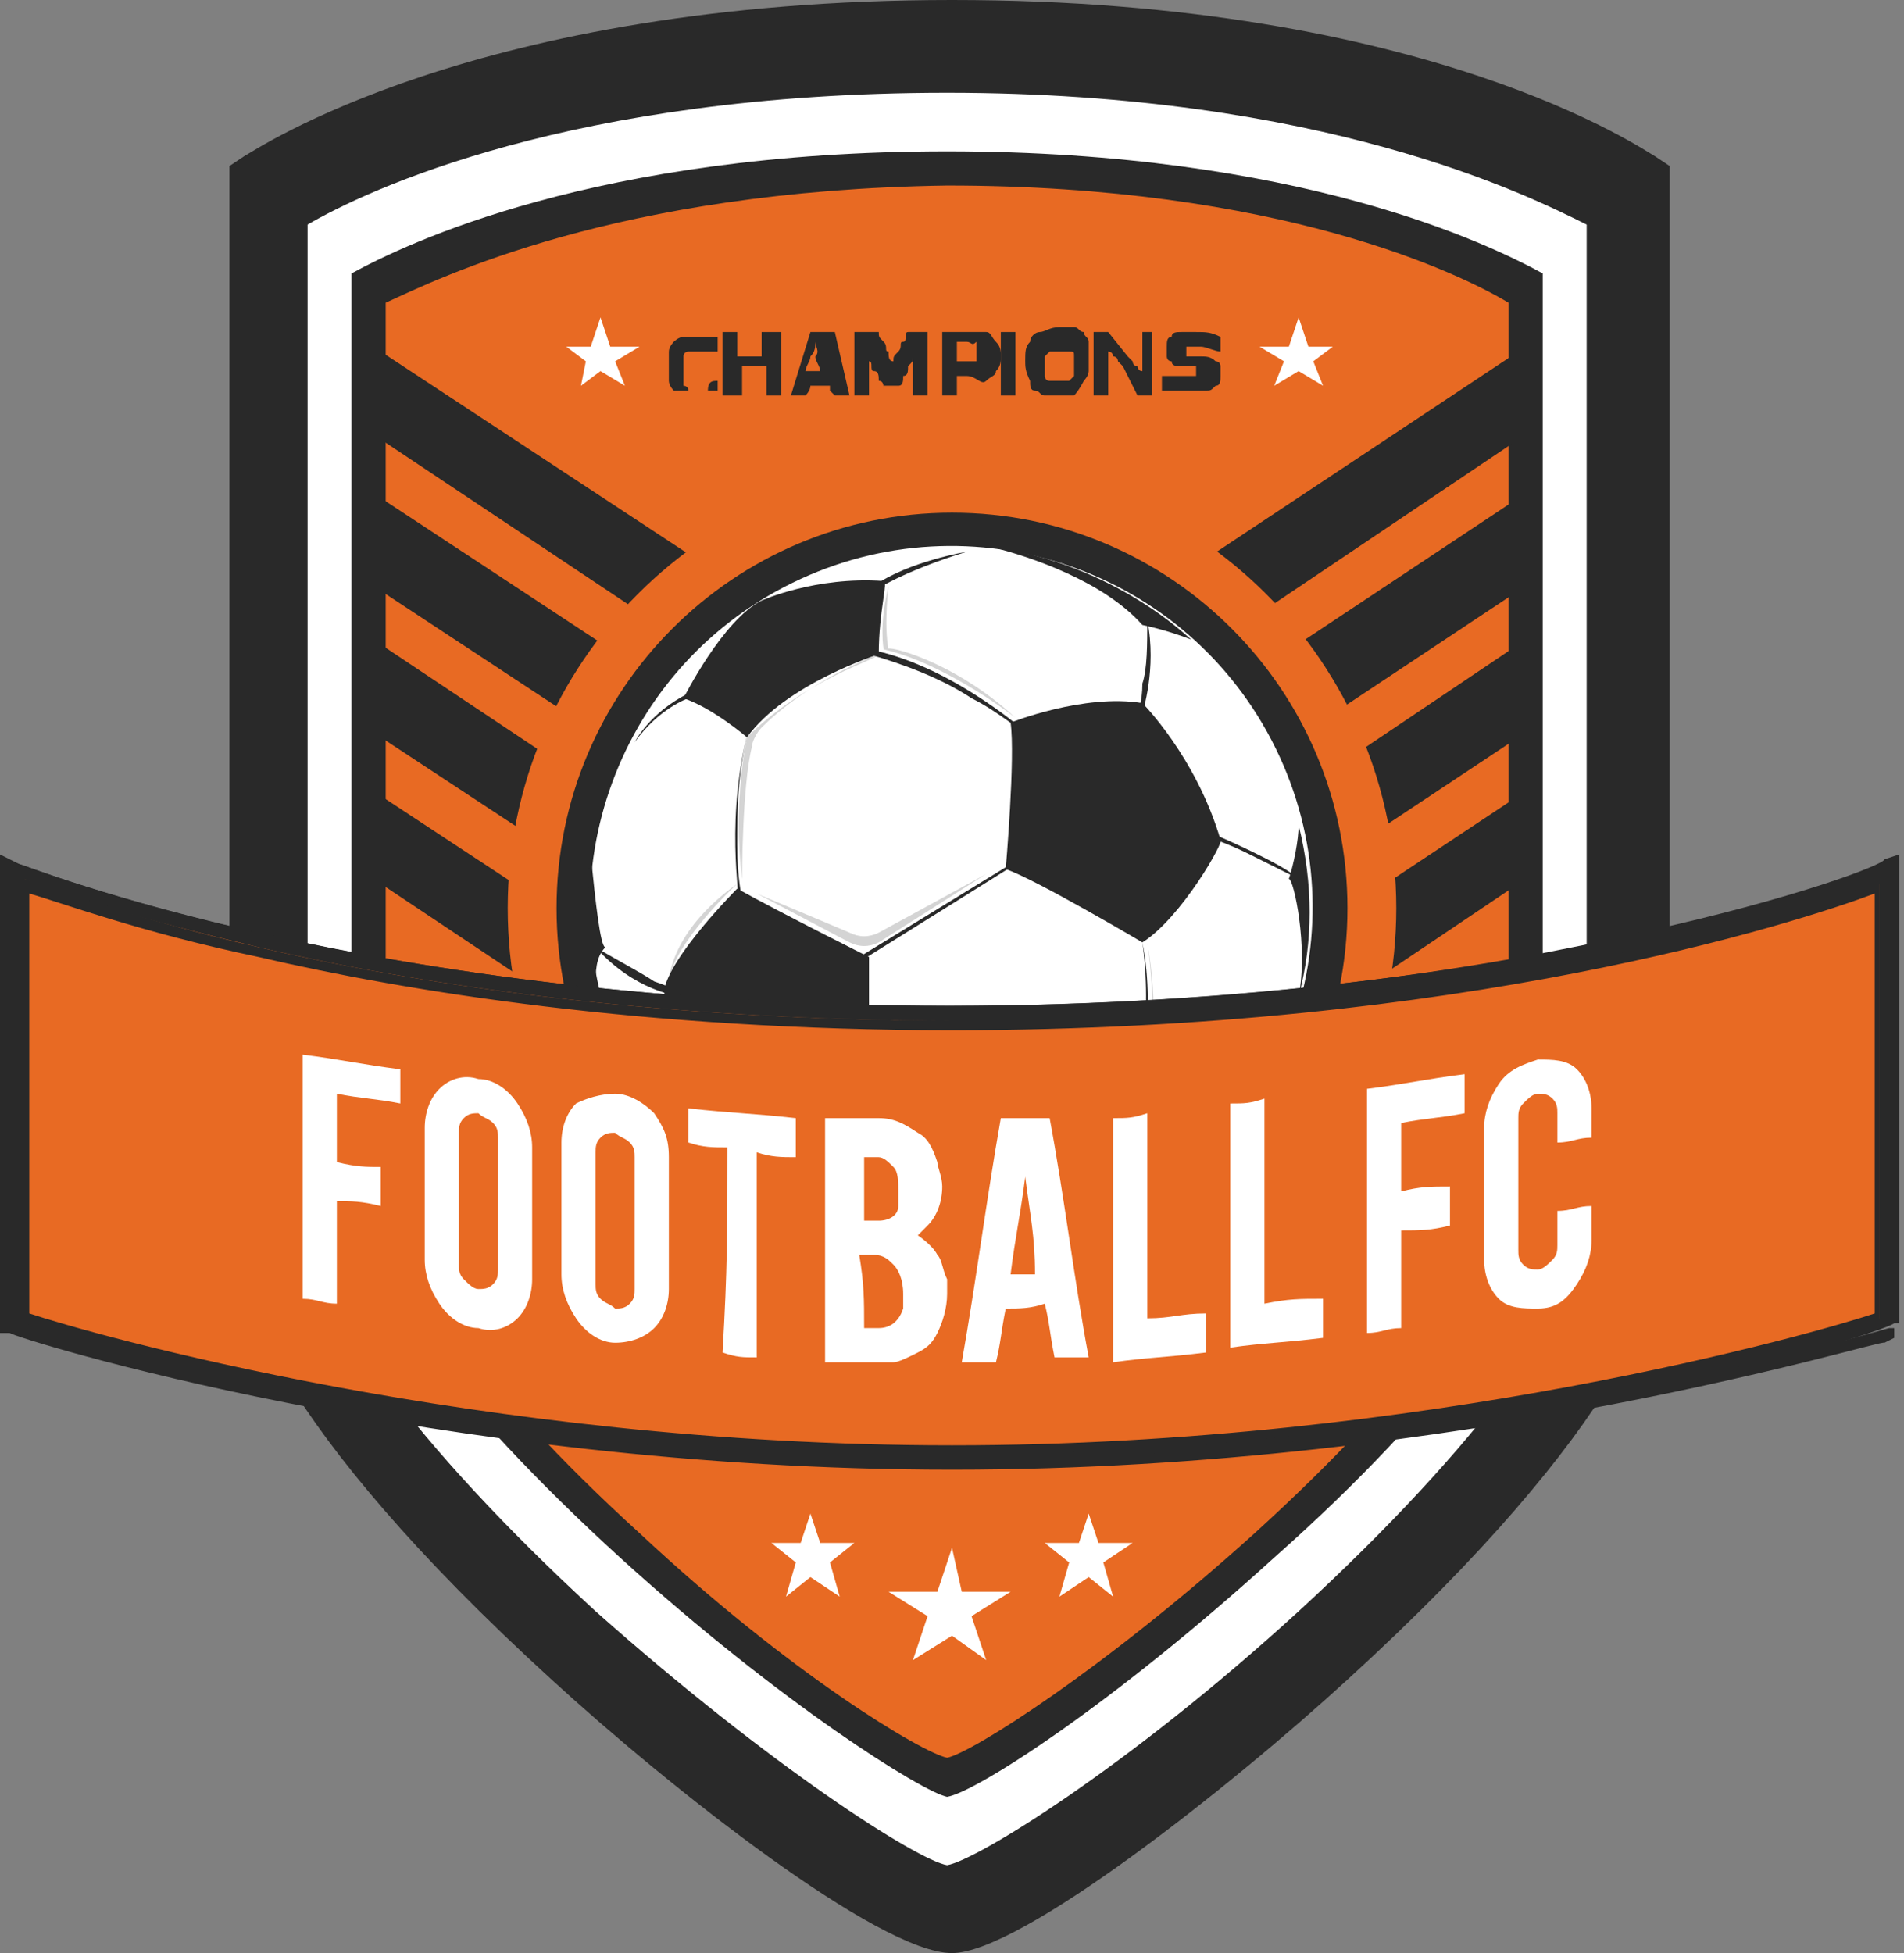 <svg width="39" height="40" viewBox="0 0 39 40" fill="none" xmlns="http://www.w3.org/2000/svg">
<rect x="0" y="0" width="39" height="40" fill="#808080" stroke="none"/>
<g clip-path="url(#clip0_274_111)">
<path d="M19.5 40C18 40 13.7 36.6 11.3 34.4C5.6 29.2 4.7 26.3 4.7 25V3.4L5 3.2C5.2 3.1 9.7 0 19.5 0C29.3 0 33.7 3.1 33.9 3.2L34.2 3.4V25C34.2 26.3 33.3 29.2 27.6 34.4C25.2 36.6 20.9 40 19.5 40Z" fill="#292929"/>
<path d="M6.3 4.6V25C6.3 26.6 8.5 29.6 12.2 33C15.8 36.2 18.8 38.1 19.4 38.2C20 38.1 23.1 36.2 26.6 33C30.3 29.6 32.5 26.6 32.5 25V4.6C31.3 4 27.1 1.9 19.4 1.9C11.7 1.9 7.5 3.9 6.3 4.6Z" fill="white"/>
<path d="M7.2 5.6V24.5C7.2 26 9.3 28.8 12.7 31.9C16 34.9 18.9 36.7 19.4 36.8C20 36.7 22.8 34.9 26.1 31.9C29.6 28.8 31.6 26 31.6 24.5V5.6C30.5 5 26.6 3.1 19.4 3.1C12.2 3.1 8.3 5 7.2 5.6Z" fill="#292929"/>
<path d="M7.9 6.2V24.3C7.9 25.7 9.8 28.4 13.1 31.4C16.2 34.3 18.9 35.9 19.4 36C19.9 35.9 22.6 34.2 25.7 31.4C29 28.4 30.9 25.8 30.9 24.3V6.2C29.9 5.6 26.2 3.8 19.4 3.8C12.6 3.9 9 5.7 7.9 6.2Z" fill="#E86A23"/>
<path d="M19.5 31.7L19.7 32.6H20.7L19.9 33.1L20.2 34L19.5 33.5L18.7 34L19 33.1L18.2 32.6H19.2L19.5 31.7Z" fill="white"/>
<path d="M16.6 31L16.8 31.6H17.5L17 32L17.2 32.7L16.6 32.3L16.1 32.7L16.3 32L15.8 31.6H16.4L16.6 31Z" fill="white"/>
<path d="M22.3 31L22.5 31.6H23.2L22.6 32L22.8 32.7L22.3 32.3L21.7 32.7L21.9 32L21.4 31.6H22.1L22.3 31Z" fill="white"/>
<path d="M19.5 14.9L7.8 7.2V9L19.5 16.8L31.1 9V7.2L19.5 14.9Z" fill="#292929"/>
<path d="M7.8 10.2V12.1L19.5 19.8L31.1 12.1V10.2L19.5 17.9L7.8 10.2Z" fill="#292929"/>
<path d="M7.8 13.2V15.1L19.5 22.8L31.1 15.1V13.2L19.5 21L7.8 13.2Z" fill="#292929"/>
<path d="M7.8 16.3V18.1L19.5 25.9L31.1 18.1V16.3L19.5 24L7.8 16.3Z" fill="#292929"/>
<path d="M19.5 27.7C24.526 27.7 28.6 23.626 28.6 18.6C28.6 13.574 24.526 9.5 19.5 9.5C14.474 9.5 10.4 13.574 10.4 18.6C10.4 23.626 14.474 27.7 19.5 27.7Z" fill="#E86A23"/>
<path d="M19.5 26.7C23.974 26.7 27.6 23.073 27.6 18.6C27.6 14.127 23.974 10.5 19.5 10.5C15.027 10.5 11.4 14.127 11.4 18.6C11.4 23.073 15.027 26.7 19.5 26.7Z" fill="#292929"/>
<path d="M22.741 25.229C26.411 23.43 27.928 18.997 26.13 15.327C24.332 11.657 19.899 10.14 16.229 11.938C12.559 13.736 11.041 18.169 12.84 21.839C14.638 25.509 19.071 27.027 22.741 25.229Z" fill="white"/>
<path d="M20.8 17.7L17.6 19.7V19.6L20.7 17.7H20.8Z" fill="#292929"/>
<path d="M20.9 14.9C20.9 15 20.5 14.6 19.9 14.3C19.3 13.9 18.5 13.6 17.8 13.4V13.3C19.4 13.6 20.9 14.9 20.9 14.9Z" fill="#292929"/>
<path d="M15.4 14.7C15.1 15.7 15.1 16.6 15.1 17.3C15.1 18 15.2 18.4 15.2 18.4H15.1C15.2 18.5 14.8 16.7 15.4 14.7Z" fill="#292929"/>
<path d="M23.4 19.3C23.7 20.8 23.3 22.5 23.3 22.5H23.2C23.2 22.5 23.3 22.1 23.4 21.5C23.5 20.8 23.5 20 23.4 19.3C23.3 19.2 23.3 19.1 23.2 19H23.3C23.3 19 23.4 19.2 23.4 19.3Z" fill="#292929"/>
<path d="M19.6 23.6C20.2 23.9 20.8 24 20.8 24V24.1C20.8 24.1 18.7 23.6 17.6 22.4C18.1 22.9 18.9 23.3 19.6 23.6Z" fill="#292929"/>
<path d="M23.5 12.7C23.7 13.7 23.4 14.6 23.4 14.6H23.3C23.3 14.6 23.4 14.4 23.4 14C23.5 13.7 23.5 13.2 23.5 12.7C23.4 12.6 23.4 12.6 23.4 12.5H23.5C23.4 12.6 23.5 12.7 23.5 12.7Z" fill="#292929"/>
<path d="M13.4 20.1C13.7 20.2 13.9 20.3 13.9 20.3V20.4C13.9 20.4 13 20.3 12.2 19.4C12.7 19.7 13.1 19.9 13.4 20.1Z" fill="#292929"/>
<path d="M15.2 22.7C15.2 22.7 15.1 23.4 15.3 24.4C15.3 24.5 15.4 24.6 15.4 24.7C15.4 24.6 15.3 24.5 15.3 24.4C15.1 23.4 15.2 22.7 15.2 22.7Z" fill="#292929"/>
<path d="M26.6 18C26.4 17.9 26 17.7 25.6 17.5C25.2 17.3 24.9 17.2 24.9 17.2V17.1C24.9 17.1 26.3 17.7 26.6 18Z" fill="#292929"/>
<path d="M26.7 20.1C26 22.3 24.6 23.2 24.6 23.2C24.6 23.2 24.9 23 25.4 22.5C25.8 21.9 26.4 21.2 26.7 20.1Z" fill="#292929"/>
<path d="M20.7 25.4C20.7 25.4 19 25.9 17.2 25.7C17.2 25.7 19.2 26.1 20.7 25.4Z" fill="white"/>
<path d="M14.1 14.3C14.1 14.3 13.5 14.5 13 15.2C13 15.2 13.3 14.6 14.1 14.2V14.3Z" fill="#292929"/>
<path d="M17.9 12.1C17.9 12.1 18.5 11.7 19.8 11.3C19.8 11.3 18.6 11.5 17.9 12V12.1Z" fill="#292929"/>
<path d="M24.9 23C24.4 24.2 23 25.2 23 25.2C21.7 25.7 20.6 25.6 20.6 25.6V24C21.8 23.6 23.4 22.4 23.4 22.4L24.9 23Z" fill="#292929"/>
<path d="M23.4 19.3C23.4 19.3 21.2 18 20.6 17.8C20.6 17.8 20.8 15.5 20.7 14.8C20.7 14.8 22.2 14.2 23.4 14.4C23.4 14.4 24.5 15.5 25 17.2C25.1 17.2 24.2 18.8 23.4 19.3Z" fill="#292929"/>
<path d="M18 13.4C18 13.4 16.1 14 15.3 15.1C15.3 15.1 14.6 14.5 14 14.3C14 14.3 14.8 12.7 15.6 12.3C15.6 12.3 16.7 11.8 18.1 11.9C18.2 11.9 18 12.5 18 13.4Z" fill="#292929"/>
<path d="M17.8 22.6C17.8 22.6 17.8 20.5 17.8 19.6C17.8 19.6 16 18.7 15.1 18.2C15.1 18.2 13.7 19.6 13.6 20.3C13.6 20.3 13.9 21.9 15.1 23C15.2 22.9 16.4 23.3 17.8 22.6Z" fill="#292929"/>
<path d="M17.7 22.5C17.7 22.5 17.7 20.5 17.7 19.7C17.7 19.7 16 18.8 15.2 18.3C15.2 18.3 13.9 19.6 13.8 20.3C13.8 20.3 14.1 21.8 15.2 22.9C15.2 22.8 16.3 23.2 17.7 22.5Z" fill="#292929"/>
<path d="M26.6 20.4C26.9 19.3 26.9 18.1 26.6 16.9C26.6 17.2 26.5 17.7 26.4 18C26.5 18 26.8 19.4 26.6 20.4Z" fill="#292929"/>
<path d="M23.4 12.8C23.4 12.8 23.9 12.9 24.4 13.1C23.3 12.1 21.8 11.4 20.3 11.2C21.1 11.4 22.6 11.9 23.4 12.8Z" fill="#292929"/>
<path d="M12.1 17.5C12 18.4 12 19.3 12.2 20.2C12.2 19.9 12.2 19.6 12.4 19.4C12.3 19.4 12.2 18.5 12.1 17.5Z" fill="#292929"/>
<path d="M15.4 24.5C14.9 24.4 14.2 23.8 13.8 23.4C14.8 24.6 16.1 25.4 17.5 25.8C16.4 25.3 15.4 24.5 15.4 24.5Z" fill="#292929"/>
<g opacity="0.2">
<path d="M20.2 17.9L18 19.3C17.8 19.4 17.6 19.4 17.4 19.3L15.5 18.3C15.3 18.2 15.3 18.2 15.5 18.3L17.4 19.1C17.6 19.2 17.8 19.2 18 19.1L20.2 17.9C20.4 17.8 20.4 17.8 20.2 17.9Z" fill="#292929"/>
<path d="M23.5 19.3C23.5 19.3 23.8 21.2 23.4 22.3L24.8 22.9L23.5 22.2C23.5 22.3 23.8 21 23.5 19.3Z" fill="#292929"/>
<path d="M24.9 23C24.9 23 24.6 24 23.3 24.9C23.3 24.9 24.5 24.3 24.9 23Z" fill="#292929"/>
<path d="M20.8 14.7C20.8 14.7 19.4 13.6 18.1 13.3C18.1 13.3 18 12.8 18.2 12C18.2 12 18.1 12.8 18.2 13.3C18.1 13.2 19.5 13.5 20.8 14.7Z" fill="#292929"/>
<path d="M15.3 15.1C15.3 15.1 15 16.4 15.2 18C15.2 18 15.2 16.1 15.4 15.3C15.4 15.2 15.5 15 15.6 14.9C15.9 14.6 16.7 13.9 18 13.4C18 13.5 16.5 13.9 15.3 15.1Z" fill="#292929"/>
<path d="M15.1 18.1C15.1 18.1 13.8 19.3 13.7 20.1C13.7 20.1 13.7 19.1 15.1 18.1Z" fill="#292929"/>
</g>
<path d="M14.7 7.8V8C14.6 8 14.6 8 14.5 8C14.4 8 14.4 8 14.3 8C14.2 8 14.1 8 14 8C13.9 8 13.8 8 13.8 8C13.8 8 13.7 7.9 13.7 7.8C13.7 7.7 13.7 7.6 13.7 7.5C13.7 7.4 13.7 7.3 13.7 7.2C13.7 7.1 13.8 7 13.8 7C13.8 7 13.9 6.9 14 6.9C14.1 6.9 14.2 6.9 14.3 6.9C14.4 6.9 14.5 6.9 14.5 6.9C14.6 6.9 14.6 6.9 14.7 6.9V7.2C14.6 7.2 14.6 7.2 14.5 7.2C14.4 7.2 14.4 7.2 14.3 7.2C14.2 7.2 14.2 7.2 14.1 7.2C14.1 7.2 14 7.2 14 7.3V7.4C14 7.5 14 7.5 14 7.6C14 7.7 14 7.8 14 7.8C14 7.9 14 7.9 14 7.9C14 7.9 14.1 7.9 14.1 8C14.1 8 14.2 8 14.3 8C14.4 8 14.4 8 14.5 8C14.5 7.8 14.6 7.8 14.7 7.8Z" fill="#292929"/>
<path d="M15.1 8.1H14.8V6.8H15.1V7.3H15.6V6.8H16V8.1H15.7V7.5H15.2V8.1H15.1Z" fill="#292929"/>
<path d="M17.4 8.1H17.1C17 8 17 8 17 8V7.9H16.6C16.6 8 16.5 8.1 16.5 8.1H16.2L16.6 6.8H17.1L17.4 8.1ZM16.7 7C16.7 7.1 16.7 7.2 16.6 7.3C16.6 7.4 16.5 7.5 16.5 7.6H16.8C16.8 7.5 16.7 7.4 16.7 7.3C16.8 7.2 16.7 7.1 16.7 7Z" fill="#292929"/>
<path d="M18.1 8C18.1 7.9 18.1 7.8 18 7.8C18 7.7 18 7.6 17.9 7.6C17.8 7.6 17.9 7.4 17.8 7.4C17.8 7.3 17.8 7.3 17.8 7.2C17.8 7.1 17.8 7.1 17.8 7.1V7.2V7.3V7.4V8.1H17.5V6.8H18C18 6.9 18 6.9 18.1 7C18.2 7.1 18.1 7.2 18.2 7.2C18.2 7.3 18.2 7.4 18.3 7.4C18.3 7.5 18.3 7.5 18.3 7.6C18.3 7.5 18.3 7.5 18.3 7.4C18.3 7.3 18.3 7.3 18.4 7.2C18.5 7.1 18.4 7 18.5 7C18.6 7 18.5 6.8 18.6 6.8H19V8.1H18.7V7.3V7.2V7.1V7V7.1C18.7 7.2 18.7 7.2 18.7 7.3C18.7 7.4 18.7 7.4 18.6 7.5C18.6 7.6 18.6 7.7 18.5 7.7C18.5 7.8 18.5 7.9 18.4 7.9H18.1V8Z" fill="#292929"/>
<path d="M19.6 8.1H19.3V6.8H19.9C20 6.8 20.1 6.8 20.2 6.8C20.3 6.8 20.3 6.9 20.4 7C20.5 7.1 20.5 7.2 20.5 7.3C20.5 7.4 20.5 7.5 20.4 7.6C20.4 7.7 20.3 7.7 20.2 7.8C20.1 7.9 20 7.7 19.8 7.7H19.6V8.1ZM19.8 7H19.6V7.4H19.8C19.9 7.4 20 7.4 20 7.4C20 7.4 20 7.3 20 7.2C20 7.1 20 7.1 20 7C19.9 7.1 19.9 7 19.8 7Z" fill="#292929"/>
<path d="M20.8 8.1H20.5V6.8H20.8V8.1Z" fill="#292929"/>
<path d="M21 7.4C21 7.2 21 7.1 21.1 7C21.1 6.9 21.2 6.8 21.3 6.8C21.4 6.8 21.5 6.7 21.7 6.7C21.8 6.7 21.9 6.7 22 6.7C22.1 6.7 22.1 6.8 22.2 6.8C22.2 6.9 22.3 6.9 22.3 7C22.3 7.1 22.3 7.2 22.3 7.3C22.3 7.4 22.3 7.5 22.3 7.6C22.3 7.7 22.2 7.8 22.2 7.8C22.2 7.8 22.1 8 22 8.1C21.9 8.1 21.8 8.1 21.7 8.1C21.6 8.1 21.5 8.1 21.4 8.1C21.3 8.1 21.3 8 21.2 8C21.1 8 21.1 7.9 21.1 7.8C21 7.6 21 7.5 21 7.4ZM21.7 7.8C21.8 7.8 21.9 7.8 21.9 7.8L22 7.7C22 7.6 22 7.6 22 7.5C22 7.4 22 7.3 22 7.3C22 7.2 22 7.2 21.9 7.2C21.9 7.2 21.8 7.2 21.7 7.2C21.6 7.2 21.5 7.2 21.5 7.2L21.4 7.3C21.4 7.3 21.4 7.4 21.4 7.5C21.4 7.6 21.4 7.7 21.4 7.7C21.4 7.7 21.4 7.8 21.5 7.8C21.5 7.8 21.6 7.8 21.7 7.8Z" fill="#292929"/>
<path d="M23.3 6.8H23.6V8.1H23.3L23 7.5L22.9 7.4C22.9 7.4 22.9 7.3 22.8 7.3C22.8 7.3 22.8 7.2 22.7 7.2C22.7 7.3 22.7 7.3 22.7 7.4C22.7 7.5 22.7 7.5 22.7 7.6V8.1H22.4V6.8H22.7L23.1 7.3L23.2 7.4C23.2 7.4 23.2 7.5 23.3 7.5C23.3 7.5 23.3 7.6 23.4 7.6C23.4 7.5 23.4 7.5 23.4 7.4C23.4 7.3 23.4 7.3 23.4 7.2V6.8H23.3Z" fill="#292929"/>
<path d="M23.8 7.7C23.9 7.7 23.9 7.7 24 7.7C24.1 7.7 24.1 7.7 24.2 7.7C24.3 7.7 24.4 7.7 24.4 7.7H24.5C24.5 7.7 24.5 7.7 24.5 7.6C24.5 7.6 24.5 7.6 24.5 7.5C24.5 7.5 24.5 7.5 24.4 7.5H24.3H24.2C24.1 7.5 24 7.5 24 7.4C23.9 7.4 23.9 7.3 23.9 7.3C23.9 7.2 23.9 7.2 23.9 7.1C23.9 7 23.9 6.9 24 6.9C24 6.8 24.1 6.8 24.2 6.8C24.3 6.8 24.4 6.8 24.5 6.8C24.7 6.8 24.8 6.8 25 6.9V7.2C24.9 7.2 24.7 7.1 24.6 7.1C24.5 7.1 24.5 7.1 24.4 7.1H24.3C24.3 7.1 24.3 7.1 24.3 7.2C24.3 7.3 24.3 7.3 24.3 7.3C24.3 7.3 24.3 7.3 24.4 7.3H24.5H24.6C24.7 7.3 24.8 7.3 24.9 7.4C25 7.4 25 7.5 25 7.5C25 7.5 25 7.6 25 7.7C25 7.8 25 7.9 24.9 7.9C24.8 8 24.8 8 24.7 8C24.6 8 24.5 8 24.3 8C24.2 8 24.1 8 24 8C23.9 8 23.8 8 23.8 8V7.7Z" fill="#292929"/>
<path d="M12.3 6.5L12.5 7.1H13.1L12.6 7.4L12.8 7.9L12.3 7.6L11.9 7.9L12 7.4L11.6 7.1H12.1L12.3 6.5Z" fill="white"/>
<path d="M26.6 6.5L26.8 7.1H27.3L26.9 7.4L27.1 7.9L26.6 7.6L26.1 7.9L26.3 7.4L25.8 7.1H26.4L26.6 6.5Z" fill="white"/>
<path d="M19.5 20.8C7.4 20.8 0.3 17.9 0.3 17.9V27.1C0.3 27.1 8.8 29.8 19.5 29.8C30.2 29.8 38.7 27.1 38.7 27.1V17.9C38.6 17.9 31.6 20.8 19.5 20.8Z" fill="#E86A23"/>
<path d="M19.5 30C8.8 30 0.3 27.3 0.2 27.2H0.1V17.6L0.4 17.7C0.5 17.7 7.5 20.6 19.5 20.6C25.7 20.6 30.6 19.8 33.6 19.1C36.8 18.4 38.6 17.7 38.6 17.6L38.9 17.5V27.1H38.8C38.6 27.3 30.1 30 19.5 30ZM0.5 27C1.6 27.3 9.6 29.7 19.5 29.7C29.4 29.7 37.4 27.3 38.5 27V18.1C37.1 18.6 30.2 20.9 19.5 20.9C13.2 20.9 8.3 20.1 5.3 19.4C2.8 18.8 1.1 18.3 0.5 18V27Z" fill="#292929"/>
<path d="M19.5 30.1C8.9 30.1 0.3 27.4 0.2 27.3H0V17.5L0.4 17.7C0.5 17.7 7.6 20.6 19.4 20.6C25.6 20.6 30.5 19.8 33.4 19.2C36.6 18.5 38.3 17.8 38.4 17.8L38.8 17.6V27.4L38.6 27.5C38.6 27.4 30.1 30.1 19.5 30.1ZM0.2 27.1C0.3 27.1 8.9 29.9 19.5 29.9C30.1 29.9 38.6 27.2 38.7 27.2H38.8V17.8L38.7 17.9C38.6 17.9 36.8 18.7 33.7 19.4C30.7 20.1 25.9 20.9 19.6 20.9C7.7 20.9 0.6 18 0.5 18L0.4 17.9V27.1H0.2ZM19.5 29.8C9.6 29.8 1.4 27.4 0.5 27.1H0.4V18H0.5C1.1 18.2 2.7 18.8 5.3 19.4C8.3 20.1 13.2 20.9 19.5 20.9C30.3 20.9 37.2 18.5 38.4 18.1H38.5V27.2H38.4C37.6 27.3 29.4 29.8 19.5 29.8ZM0.6 26.9C1.8 27.3 9.8 29.6 19.5 29.6C29.2 29.6 37.2 27.3 38.4 26.9V18.3C36.8 18.9 30 21.1 19.5 21.1C13.2 21.1 8.3 20.3 5.3 19.6C2.9 19.1 1.3 18.5 0.6 18.3V26.9Z" fill="#292929"/>
<path d="M6.9 26.7C6.6 26.7 6.5 26.6 6.2 26.6C6.2 24.9 6.2 23.3 6.2 21.6C7 21.7 7.4 21.8 8.2 21.9C8.2 22.2 8.2 22.3 8.2 22.6C7.7 22.5 7.4 22.5 6.9 22.4C6.9 22.9 6.9 23.2 6.9 23.8C7.3 23.9 7.5 23.9 7.8 23.9C7.8 24.2 7.8 24.4 7.8 24.7C7.4 24.6 7.2 24.6 6.9 24.6C6.9 25.4 6.9 25.8 6.9 26.7Z" fill="white"/>
<path d="M9.8 22.1C10.1 22.1 10.4 22.3 10.6 22.6C10.8 22.9 10.9 23.2 10.9 23.5C10.9 24.6 10.9 25.1 10.9 26.2C10.9 26.5 10.8 26.8 10.6 27C10.4 27.2 10.1 27.3 9.8 27.2C9.5 27.2 9.2 27 9 26.7C8.8 26.4 8.7 26.1 8.7 25.8C8.7 24.7 8.7 24.2 8.7 23.1C8.7 22.8 8.8 22.5 9 22.3C9.2 22.1 9.5 22 9.8 22.1ZM10.2 23.3C10.2 23.2 10.2 23.1 10.1 23C10 22.9 9.9 22.9 9.8 22.8C9.7 22.8 9.6 22.8 9.5 22.9C9.4 23 9.4 23.1 9.4 23.2C9.4 24.3 9.4 24.8 9.4 25.9C9.4 26 9.4 26.1 9.5 26.2C9.6 26.3 9.7 26.4 9.8 26.4C9.9 26.4 10 26.4 10.1 26.3C10.2 26.2 10.2 26.1 10.2 26C10.2 24.9 10.2 24.4 10.2 23.3Z" fill="white"/>
<path d="M12.6 22.4C12.9 22.4 13.2 22.6 13.4 22.8C13.6 23.1 13.7 23.3 13.7 23.7C13.7 24.8 13.7 25.3 13.7 26.4C13.7 26.7 13.6 27 13.4 27.2C13.2 27.4 12.9 27.5 12.6 27.5C12.3 27.5 12 27.3 11.8 27C11.6 26.7 11.5 26.4 11.5 26.1C11.5 25 11.5 24.5 11.5 23.4C11.5 23.1 11.6 22.8 11.8 22.6C12 22.5 12.3 22.4 12.6 22.4ZM13 23.7C13 23.6 13 23.5 12.9 23.4C12.8 23.3 12.7 23.3 12.6 23.2C12.5 23.2 12.4 23.2 12.3 23.3C12.2 23.4 12.2 23.5 12.2 23.6C12.2 24.7 12.2 25.2 12.2 26.3C12.2 26.4 12.2 26.5 12.3 26.6C12.4 26.7 12.5 26.7 12.6 26.8C12.7 26.8 12.8 26.8 12.9 26.7C13 26.6 13 26.5 13 26.4C13 25.3 13 24.7 13 23.7Z" fill="white"/>
<path d="M14.9 23.5C14.6 23.5 14.4 23.5 14.1 23.4C14.1 23.1 14.1 23 14.1 22.7C15 22.8 15.4 22.8 16.3 22.9C16.3 23.2 16.3 23.4 16.3 23.7C16 23.7 15.8 23.7 15.5 23.6C15.5 25.3 15.5 26.1 15.5 27.8C15.2 27.8 15.1 27.8 14.8 27.7C14.9 26 14.9 25.2 14.9 23.5Z" fill="white"/>
<path d="M16.9 27.9C16.9 26.2 16.9 24.6 16.9 22.9C17.3 22.9 17.5 22.9 18 22.9C18.3 22.9 18.5 23 18.8 23.2C19 23.3 19.1 23.5 19.2 23.8C19.2 23.9 19.3 24.1 19.3 24.3C19.3 24.6 19.2 24.9 19 25.1C18.9 25.2 18.8 25.3 18.8 25.3C18.8 25.3 19.1 25.5 19.2 25.7C19.3 25.8 19.3 26 19.4 26.2C19.4 26.3 19.4 26.4 19.4 26.5C19.4 26.8 19.3 27.1 19.2 27.3C19.1 27.5 19 27.6 18.8 27.7C18.6 27.8 18.4 27.9 18.3 27.9C17.7 27.9 17.4 27.9 16.9 27.9ZM17.7 25C17.8 25 17.9 25 18 25C18.2 25 18.4 24.9 18.4 24.7C18.4 24.6 18.4 24.5 18.4 24.4C18.4 24.2 18.4 24 18.3 23.9C18.2 23.8 18.1 23.7 18 23.7C17.9 23.7 17.8 23.7 17.7 23.7C17.7 24.2 17.7 24.5 17.7 25ZM17.7 27.2C17.8 27.2 17.9 27.2 18 27.2C18.2 27.2 18.4 27.1 18.5 26.8C18.5 26.7 18.5 26.6 18.5 26.5C18.5 26.2 18.4 26 18.3 25.9C18.2 25.8 18.1 25.7 17.9 25.7C17.8 25.7 17.7 25.7 17.6 25.7C17.7 26.3 17.7 26.6 17.7 27.2Z" fill="white"/>
<path d="M20.6 26.8C20.5 27.3 20.5 27.5 20.4 27.9C20.1 27.9 20 27.9 19.7 27.9C20 26.2 20.2 24.6 20.5 22.9C20.9 22.9 21.1 22.9 21.5 22.9C21.8 24.5 22 26.2 22.3 27.8C22 27.8 21.9 27.8 21.6 27.8C21.5 27.3 21.5 27.1 21.4 26.7C21.1 26.8 20.9 26.8 20.6 26.8ZM21 24.1C20.9 24.9 20.8 25.3 20.7 26.1C20.9 26.1 21 26.1 21.2 26.1C21.2 25.3 21.1 24.9 21 24.1Z" fill="white"/>
<path d="M24.7 27.7C23.9 27.8 23.5 27.8 22.8 27.9C22.8 26.2 22.8 24.6 22.8 22.9C23.1 22.9 23.2 22.9 23.5 22.8C23.5 24.5 23.5 25.3 23.5 27C24 27 24.2 26.9 24.7 26.9C24.7 27.2 24.7 27.4 24.7 27.7Z" fill="white"/>
<path d="M27.1 27.4C26.3 27.5 25.9 27.5 25.2 27.6C25.2 25.9 25.2 24.3 25.2 22.6C25.5 22.6 25.6 22.6 25.9 22.5C25.9 24.2 25.9 25 25.9 26.7C26.4 26.6 26.6 26.6 27.1 26.6C27.1 26.9 27.1 27.1 27.1 27.4Z" fill="white"/>
<path d="M28.7 27.2C28.4 27.2 28.3 27.3 28 27.3C28 25.6 28 24 28 22.3C28.8 22.2 29.2 22.1 30 22C30 22.3 30 22.5 30 22.8C29.5 22.9 29.2 22.9 28.7 23C28.7 23.5 28.7 23.8 28.7 24.4C29.1 24.3 29.3 24.3 29.7 24.3C29.7 24.6 29.7 24.8 29.7 25.1C29.3 25.2 29.1 25.2 28.7 25.2C28.7 25.9 28.7 26.3 28.7 27.2Z" fill="white"/>
<path d="M31.5 26.8C31.2 26.8 30.9 26.8 30.7 26.6C30.5 26.4 30.4 26.1 30.4 25.8C30.4 24.7 30.4 24.2 30.4 23.1C30.4 22.8 30.5 22.5 30.7 22.2C30.9 21.9 31.2 21.8 31.5 21.7C31.8 21.7 32.1 21.7 32.3 21.9C32.5 22.1 32.6 22.4 32.6 22.7C32.6 22.9 32.6 23 32.6 23.3C32.3 23.3 32.2 23.4 31.9 23.4C31.9 23.2 31.9 23.1 31.9 22.8C31.9 22.7 31.9 22.6 31.8 22.5C31.7 22.4 31.6 22.4 31.5 22.4C31.4 22.4 31.3 22.5 31.2 22.6C31.1 22.7 31.1 22.8 31.1 22.9C31.1 24 31.1 24.5 31.1 25.6C31.1 25.7 31.1 25.8 31.2 25.9C31.3 26 31.4 26 31.5 26C31.6 26 31.7 25.9 31.8 25.8C31.9 25.7 31.9 25.6 31.9 25.5C31.9 25.2 31.9 25.1 31.9 24.8C32.2 24.8 32.3 24.7 32.6 24.7C32.6 25 32.6 25.1 32.6 25.4C32.6 25.7 32.5 26 32.3 26.3C32.1 26.6 31.9 26.8 31.5 26.8Z" fill="white"/>
</g>
<defs>
<clipPath id="clip0_274_111">
<rect width="38.9" height="40" fill="white"/>
</clipPath>
</defs>
</svg>
